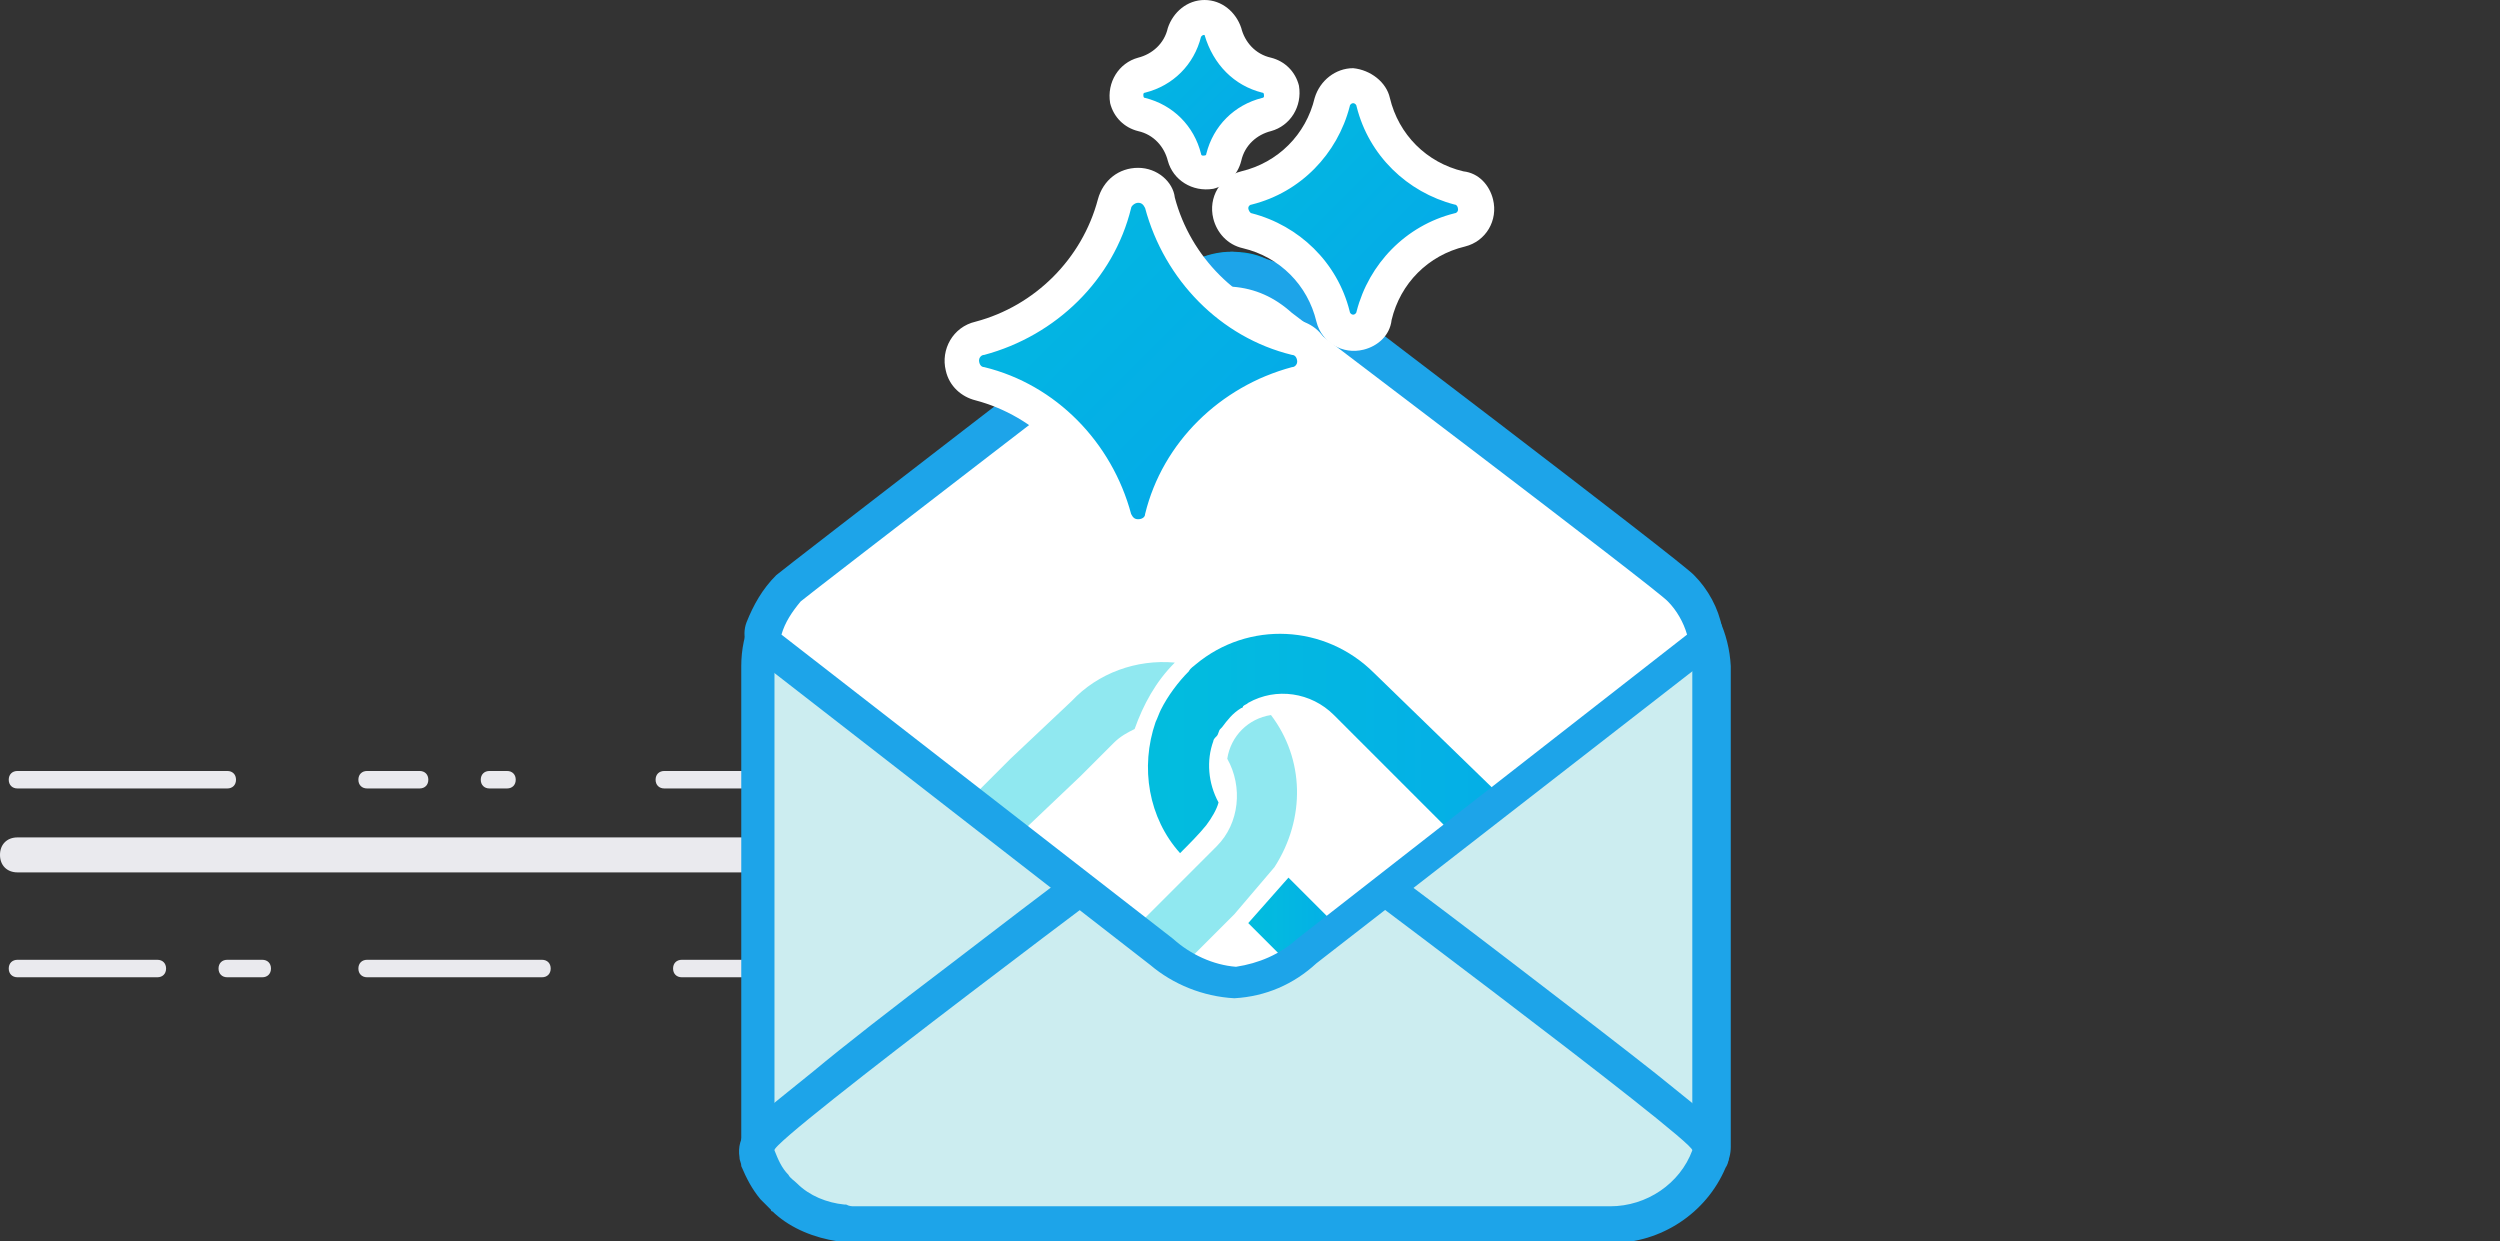 <!-- This Source Code Form is subject to the terms of the Mozilla Public
   - License, v. 2.0. If a copy of the MPL was not distributed with this
   - file, You can obtain one at http://mozilla.org/MPL/2.0/. -->
<svg xmlns="http://www.w3.org/2000/svg" viewBox="0 0 143 71">
  <rect x="0" y="0" width="143" height="71" fill="#333333" stroke="none"/>
  <style>.st1{fill:#ccedf0}.st2{fill:#1da4e9}.st6{fill:#fff}</style>
  <path
    d="M50 45.1H38c-.3 0-.5-.2-.5-.5s.2-.5.5-.5h12c.3 0 .5.2.5.5s-.2.5-.5.5zm-21 0h-1c-.3 0-.5-.2-.5-.5s.2-.5.5-.5h1c.3 0 .5.2.5.5s-.2.5-.5.5zm-5 0h-3c-.3 0-.5-.2-.5-.5s.2-.5.5-.5h3c.3 0 .5.2.5.5s-.2.5-.5.5zm-11 0H1c-.3 0-.5-.2-.5-.5s.2-.5.5-.5h12c.3 0 .5.2.5.5s-.2.5-.5.5zm41.1 3.8c0-.6-.4-1-1-1H1c-.6 0-1 .4-1 1s.4 1 1 1h52.1c.6 0 1-.5 1-1zm-3.1 7h-6c-.3 0-.5-.2-.5-.5s.2-.5.5-.5h6c.3 0 .5.2.5.5s-.2.5-.5.5zm-8 0h-4c-.3 0-.5-.2-.5-.5s.2-.5.5-.5h4c.3 0 .5.2.5.5s-.2.5-.5.5zm-12 0H21c-.3 0-.5-.2-.5-.5s.2-.5.5-.5h10c.3 0 .5.2.5.5s-.2.5-.5.5zm-16 0h-2c-.3 0-.5-.2-.5-.5s.2-.5.5-.5h2c.3 0 .5.2.5.5s-.2.5-.5.5zm-6 0H1c-.3 0-.5-.2-.5-.5s.2-.5.5-.5h8c.3 0 .5.2.5.5s-.2.5-.5.5z"
    fill="#eaeaee"/>
  <g id="Layer_2">
    <path class="st1"
          d="M96.8 66.6c-.2 0-.4-.1-.6-.2L70.6 48.6 44.9 66.5c-.3.2-.7.2-1 .1-.3-.2-.5-.5-.5-.9V38.1c0-3.2 2.7-5.9 5.9-5.9h42.6c3.2 0 5.9 2.6 5.9 5.9v27.5c0 .4-.2.7-.5.9-.2.1-.3.1-.5.1z"/>
    <path class="st2"
          d="M91.9 33.3c2.7 0 4.9 2.2 4.9 4.9v27.5L70.6 47.4 44.3 65.6V38.1c0-2.7 2.2-4.9 4.9-4.9l42.7.1m0-2H49.3c-3.8 0-6.9 3-6.9 6.8v27.5c0 .7.4 1.4 1.1 1.8.7.3 1.5.3 2.1-.1l25.1-17.4 25.1 17.4c.6.4 1.4.5 2.1.1.7-.3 1.1-1 1.1-1.8V38.1c-.2-3.8-3.3-6.8-7.1-6.8z"/>
  </g>
  <g id="Layer_3">
    <path class="st1"
          d="M48.9 70h-.5c-.1 0-.2 0-.3-.1h.2c-1.2-.1-2.3-.6-3.2-1.4 0 0-.1 0-.1-.1l-.1-.1-.5-.5c-.4-.5-.7-1-1-1.6v-.5c0-.3.1-.6.4-.8 1.3-1.5 6-5.2 22.7-17.7 1.2-1 2.6-1.7 4.2-1.8 1.3 0 2.5.5 4.2 1.8C91.3 59.7 96.1 63.5 97.5 65c.4.3.5.8.3 1.3-.9 2.3-3.1 3.7-5.5 3.7H48.9z"/>
    <path class="st2"
          d="M70.5 46.6c1.3.1 2.6.7 3.6 1.6 0 0 22.9 17.1 22.7 17.6-.7 1.9-2.6 3.2-4.7 3.2H48.9c-.2 0-.3 0-.5-.1h-.1c-1-.1-2-.5-2.7-1.2-.2-.2-.4-.3-.5-.5-.4-.4-.6-.9-.8-1.4-.3-.5 22.6-17.6 22.6-17.6 1-.9 2.3-1.5 3.6-1.6m0-2c-1.8.1-3.5.8-4.8 2-.1 0-5.8 4.3-11.4 8.6-3.3 2.5-6 4.6-7.8 6.1-1.1.9-2 1.6-2.6 2.1-.9.8-1.8 1.6-1.6 2.8 0 .2.1.3.1.5.3.7.6 1.3 1.1 1.9l.6.6c0 .1.1.1.1.1l.1.1c1 .9 2.3 1.4 3.6 1.6h.4c.2 0 .4.1.6.1h43.3c2.8 0 5.4-1.7 6.5-4.3.2-.3.2-.6.2-.9 0-1-.8-1.7-1.6-2.4-.6-.5-1.5-1.2-2.6-2.1-1.9-1.5-4.5-3.5-7.9-6.1-5.6-4.3-11.4-8.6-11.5-8.6-1.3-1.3-3-2-4.8-2.1z"/>
  </g>
  <linearGradient id="SVGID_1_" gradientUnits="userSpaceOnUse" x1="379.562" y1="1053.255" x2="509.452" y2="1183.146"
                  gradientTransform="translate(-364.41 -1094.055)">
    <stop offset="0" stop-color="#00c8d7"/>
    <stop offset="1" stop-color="#0a84ff"/>
  </linearGradient>
  <path
    d="M70.4 16.4c1.3.1 2.5.6 3.4 1.5l.9.7c.4.2.7.4.9.7l.2.1c-.3-.3-.5-.6-.6-1-.4-1.5-1.4-2.8-2.8-3.6-.6-.3-1.3-.4-2-.4-.5 0-1.1.1-1.6.3.5.6 1 1.1 1.6 1.7z"
    fill="url(#SVGID_1_)"/>
  <path d="M71.1 39.1s.1-.1 0 0c.1-.1 0 0 0 0z" fill="#9cf"/>
  <path d="M73.2 48.1s-.1.1 0 0z" fill="#59acff"/>
  <path id="_Group_" class="st6"
        d="M70.5 56.5c-1.3 0-2.5-.5-4.2-1.8L44 37.2c-.3-.3-.5-.7-.3-1.1.3-.9.8-1.7 1.4-2.3.3-.2.5-.4.8-.6l20.7-15.9c1.1-1 2.5-1.6 4-1.7 1.5.1 2.9.7 4 1.7l19.8 15.5c.7.3 1.3.7 1.8 1.3.7.7 1.1 1.5 1.3 2.5 0 .3-.1.7-.4.9L74.7 54.8c-1.2 1-2.7 1.6-4.2 1.7z"/>
  <g id="Chain">
    <path
      d="M61.8 44.4l1.9-1.9c.4-.4.8-.6 1.2-.8.5-1.4 1.2-2.7 2.3-3.8-2.2-.2-4.4.6-5.9 2.2l-3.5 3.3-2.7 2.7-.1.1 2.7 2.1.1-.1 4-3.8zm11.1 5.2s0-.1 0 0c1.8-2.8 1.7-6.2-.2-8.7-1.3.2-2.3 1.2-2.5 2.5.9 1.6.7 3.7-.6 5l-1.3 1.3-3.8 3.8-.1.1 2.5 2c.1.1.2.1.2.2l.1-.1 3.4-3.4 2.3-2.7z"
      fill="#90e8f0"/>
    <linearGradient id="SVGID_2_" gradientUnits="userSpaceOnUse" x1="430.109" y1="1136.555" x2="450.432" y2="1136.555"
                    gradientTransform="translate(-364.41 -1094.055)">
      <stop offset="0" stop-color="#02bdde"/>
      <stop offset="1" stop-color="#04aee7"/>
    </linearGradient>
    <path
      d="M78.6 38.5c-2.8-2.8-7.2-3-10.2-.5-.1.1-.3.2-.4.4-.6.6-1.2 1.4-1.6 2.2-.1.2-.2.5-.3.7-.9 2.6-.4 5.5 1.4 7.5.5-.5 1.1-1.1 1.5-1.6.3-.4.6-.9.7-1.3-.6-1.1-.7-2.4-.3-3.5 0-.1.1-.2.2-.3s.1-.3.2-.4l.1-.1c.3-.4.6-.8 1.1-1.1 0 0 .1 0 .1-.1.1-.1.2-.1.3-.2 1.6-.9 3.6-.6 4.9.7l6.7 6.7.3.3c0 .1.1.1.1.2l2.7-2.1c0-.1-.1-.1-.1-.2-.2-.2-.4-.4-.5-.6l-6.9-6.7z"
      fill="url(#SVGID_2_)"/>
    <linearGradient id="SVGID_3_" gradientUnits="userSpaceOnUse" x1="71.406" y1="770.773" x2="76.783" y2="770.773"
                    gradientTransform="translate(0 -718)">
      <stop offset="0" stop-color="#02bdde"/>
      <stop offset="1" stop-color="#04aee7"/>
    </linearGradient>
    <path d="M71.4 52.8l2.5 2.5.1.1 2.7-2.1-.1-.2-2.9-2.9-2.3 2.6z" fill="url(#SVGID_3_)"/>
    <animateTransform id="anim1" attributeName="transform" attributeType="XML" type="translate" from="0 0" to="0 -1.5"
                      begin="0s; anim3.end" dur="0.4s" fill="freeze"/>
    <animateTransform id="anim2" attributeName="transform" attributeType="XML" type="translate" from="0 -1.5" to="0 0"
                      begin="anim1.end" dur="0.4s" fill="freeze"/>
    <animateTransform id="anim3" attributeName="transform" attributeType="XML" type="translate" from="0 0" to="0 0"
                      begin="anim2.end" dur="5s" fill="freeze"/>
  </g>
  <path id="_Group_2" class="st2"
        d="M70.5 16.4c1.3.1 2.4.6 3.4 1.5 0 0 21 15.9 21.5 16.5.5.5.9 1.2 1.1 1.9L74.2 53.7c-1 .9-2.2 1.4-3.5 1.6-1.3-.1-2.6-.7-3.6-1.6L44.7 36.3c.2-.7.6-1.3 1.1-1.9.2-.2 21.4-16.5 21.4-16.5.9-.8 2.1-1.4 3.3-1.5m0-2c-1.7.1-3.3.8-4.6 1.9 0 0-21.3 16.4-21.5 16.6-.8.8-1.3 1.7-1.7 2.7-.3.8 0 1.7.7 2.2l22.4 17.4c1.3 1.1 3 1.8 4.8 1.9 1.8-.1 3.4-.8 4.7-2l22.4-17.4c.5-.4.8-1.1.8-1.8-.2-1.1-.8-2.2-1.6-3-.6-.7-21.8-16.8-21.8-16.8-1.3-.9-2.9-1.5-4.6-1.7z"/>
  <g>
    <linearGradient id="SVGID_5_" gradientUnits="userSpaceOnUse" x1="58.063" y1="-5.732" x2="89.598" y2="25.803">
      <stop offset="0" stop-color="#00c8d7"/>
      <stop offset="1" stop-color="#0a84ff"/>
    </linearGradient>
    <path
      d="M68.9 9.6c-.5 0-1-.4-1.1-.9-.3-1.2-1.3-2.2-2.5-2.5-.6-.1-1-.8-.8-1.4.1-.4.4-.7.8-.8 1.2-.3 2.2-1.3 2.5-2.5.1-.6.8-1 1.4-.8.4.1.7.4.8.8.3 1.2 1.3 2.2 2.5 2.5.6.1 1 .8.8 1.4-.1.4-.4.7-.8.8-1.3.4-2.2 1.3-2.5 2.5-.1.5-.6.9-1.1.9z"
      fill="url(#SVGID_5_)"/>
    <path class="st6"
          d="M68.9 2c.1 0 .1 0 0 0 .5 1.7 1.7 2.9 3.3 3.3.1 0 .1.1.1.2s-.1.1-.1.1c-1.6.4-2.8 1.6-3.2 3.2 0 .1-.1.1-.2.1s-.1-.1-.1-.1c-.4-1.6-1.6-2.8-3.2-3.2-.1 0-.1-.1-.1-.2s.1-.1.1-.1c1.6-.4 2.8-1.6 3.2-3.2.1-.1.1-.1.2-.1m0-2c-1 0-1.8.7-2.1 1.6-.2.9-.9 1.5-1.7 1.7-1.1.3-1.8 1.4-1.6 2.6.2.8.8 1.4 1.6 1.6.9.2 1.5.9 1.7 1.7.3 1.1 1.4 1.8 2.6 1.6.8-.2 1.4-.8 1.6-1.6.2-.9.9-1.5 1.7-1.7 1.1-.3 1.8-1.4 1.6-2.6-.2-.8-.8-1.4-1.6-1.6-.9-.2-1.5-.9-1.7-1.7C70.7.7 69.9 0 68.9 0z"/>
    <animate id="anim1y" attributeName="opacity" attributeType="XML" from="0" to="0" begin="0s; anim3y.end" dur="1s"
             fill="freeze"/>
    <animate id="anim2y" attributeName="opacity" attributeType="XML" from="0" to="1" begin="anim1y.end" dur="0.4s"
             fill="freeze"/>
    <animate id="anim3y" attributeName="opacity" attributeType="XML" from="1" to="0" begin="anim2y.end" dur="0.4s"
             fill="freeze"/>
  </g>
  <g>
    <linearGradient id="SVGID_6_" gradientUnits="userSpaceOnUse" x1="61.027" y1="-4.906" x2="109.386" y2="43.452">
      <stop offset="0" stop-color="#00c8d7"/>
      <stop offset="1" stop-color="#0a84ff"/>
    </linearGradient>
    <path
      d="M78.8 17.8c.6-2.4 2.5-4.3 4.9-4.9.7-.2 1.1-.8.9-1.5-.1-.5-.5-.8-.9-.9-2.4-.6-4.3-2.5-4.9-4.9-.2-.7-.8-1.1-1.5-.9-.5.1-.8.5-.9.9-.6 2.4-2.5 4.3-4.9 4.9-.7.2-1.1.8-.9 1.5.1.5.5.8.9.9 2.4.6 4.3 2.5 4.9 4.9.2.7.8 1.1 1.5.9.5-.1.8-.4.9-.9z"
      fill="url(#SVGID_6_)"/>
    <path class="st6"
          d="M77.4 5.9c.1 0 .2.1.2.2.7 2.8 2.9 4.9 5.6 5.6.1 0 .2.1.2.3 0 .1-.1.2-.2.2-2.8.7-4.9 2.9-5.6 5.6 0 .1-.1.2-.2.2s-.2-.1-.2-.2c-.7-2.8-2.9-4.9-5.6-5.6-.1 0-.2-.2-.2-.3s.1-.2.2-.2c2.8-.7 4.9-2.9 5.6-5.6 0-.1.1-.2.2-.2m0-2c-1 0-1.9.7-2.2 1.7-.5 2.1-2.1 3.7-4.2 4.2-1.2.3-1.9 1.5-1.6 2.7.2.8.8 1.5 1.7 1.7 2.1.5 3.7 2.1 4.2 4.2.3 1.2 1.5 1.9 2.7 1.6.8-.2 1.5-.8 1.6-1.7.5-2.1 2.1-3.7 4.2-4.2 1.2-.3 1.9-1.5 1.6-2.7-.2-.8-.8-1.5-1.7-1.6-2.1-.5-3.7-2.1-4.2-4.2-.2-.9-1.1-1.6-2.1-1.7z"/>
    <animate id="anim1z" attributeName="opacity" attributeType="XML" from="0" to="0" begin="0s; anim3z.end" dur="2s"
             fill="freeze"/>
    <animate id="anim2z" attributeName="opacity" attributeType="XML" from="0" to="1" begin="anim1z.end" dur="0.4s"
             fill="freeze"/>
    <animate id="anim3z" attributeName="opacity" attributeType="XML" from="1" to="0" begin="anim2z.end" dur="0.4s"
             fill="freeze"/>
  </g>
  <g>
    <linearGradient id="SVGID_4_" gradientUnits="userSpaceOnUse" x1="406.081" y1="1091.23" x2="474.017" y2="1159.166"
                    gradientTransform="translate(-364.41 -1094.055)">
      <stop offset="0" stop-color="#00c8d7"/>
      <stop offset="1" stop-color="#0a84ff"/>
    </linearGradient>
    <path
      d="M66.4 29.5c1-3.8 3.9-6.8 7.7-7.7.6-.2 1-.7 1-1.3 0-.6-.4-1.2-1.1-1.3-3.8-1-6.7-3.9-7.7-7.7-.2-.7-.9-1.2-1.6-1-.5.1-.9.5-1 1-1 3.8-3.9 6.7-7.7 7.7-.6.1-1.1.7-1.1 1.3 0 .6.4 1.2 1.1 1.3 3.8 1 6.7 3.9 7.7 7.7.2.7.9 1.2 1.6 1 .6-.1 1-.5 1.1-1z"
      fill="url(#SVGID_4_)"/>
    <path class="st6"
          d="M65.1 11.6c.2 0 .3.1.4.3 1.1 4.1 4.3 7.4 8.4 8.4.2 0 .3.2.3.4 0 .1-.1.3-.3.3-4.1 1.1-7.4 4.3-8.4 8.4 0 .2-.2.3-.4.3s-.3-.1-.4-.3c-1.1-4.1-4.3-7.4-8.4-8.4-.2 0-.3-.2-.3-.4 0-.1.1-.3.3-.3 4.1-1.1 7.4-4.3 8.4-8.4 0-.1.2-.3.4-.3m0-2c-1.1 0-2 .7-2.3 1.8-.9 3.4-3.6 6.1-7 7-1.3.3-2 1.6-1.7 2.8.2.9.9 1.5 1.7 1.7 3.4.9 6.1 3.6 7 7 .3 1.3 1.6 2 2.8 1.7.9-.2 1.5-.9 1.7-1.7.9-3.4 3.6-6.1 7-7 1.3-.3 2-1.6 1.7-2.9-.2-.9-.9-1.5-1.8-1.7-3.4-.9-6.1-3.6-7-7-.1-.9-1-1.7-2.1-1.7z"/>
    <animate id="anim1x" attributeName="opacity" attributeType="XML" from="0" to="0" begin="0s; anim3x.end" dur="2.5s"
             fill="freeze"/>
    <animate id="anim2x" attributeName="opacity" attributeType="XML" from="0" to="1" begin="anim1x.end" dur="0.4s"
             fill="freeze"/>
    <animate id="anim3x" attributeName="opacity" attributeType="XML" from="1" to="0" begin="anim2x.end" dur="0.4s"
             fill="freeze"/>
  </g>
</svg>
